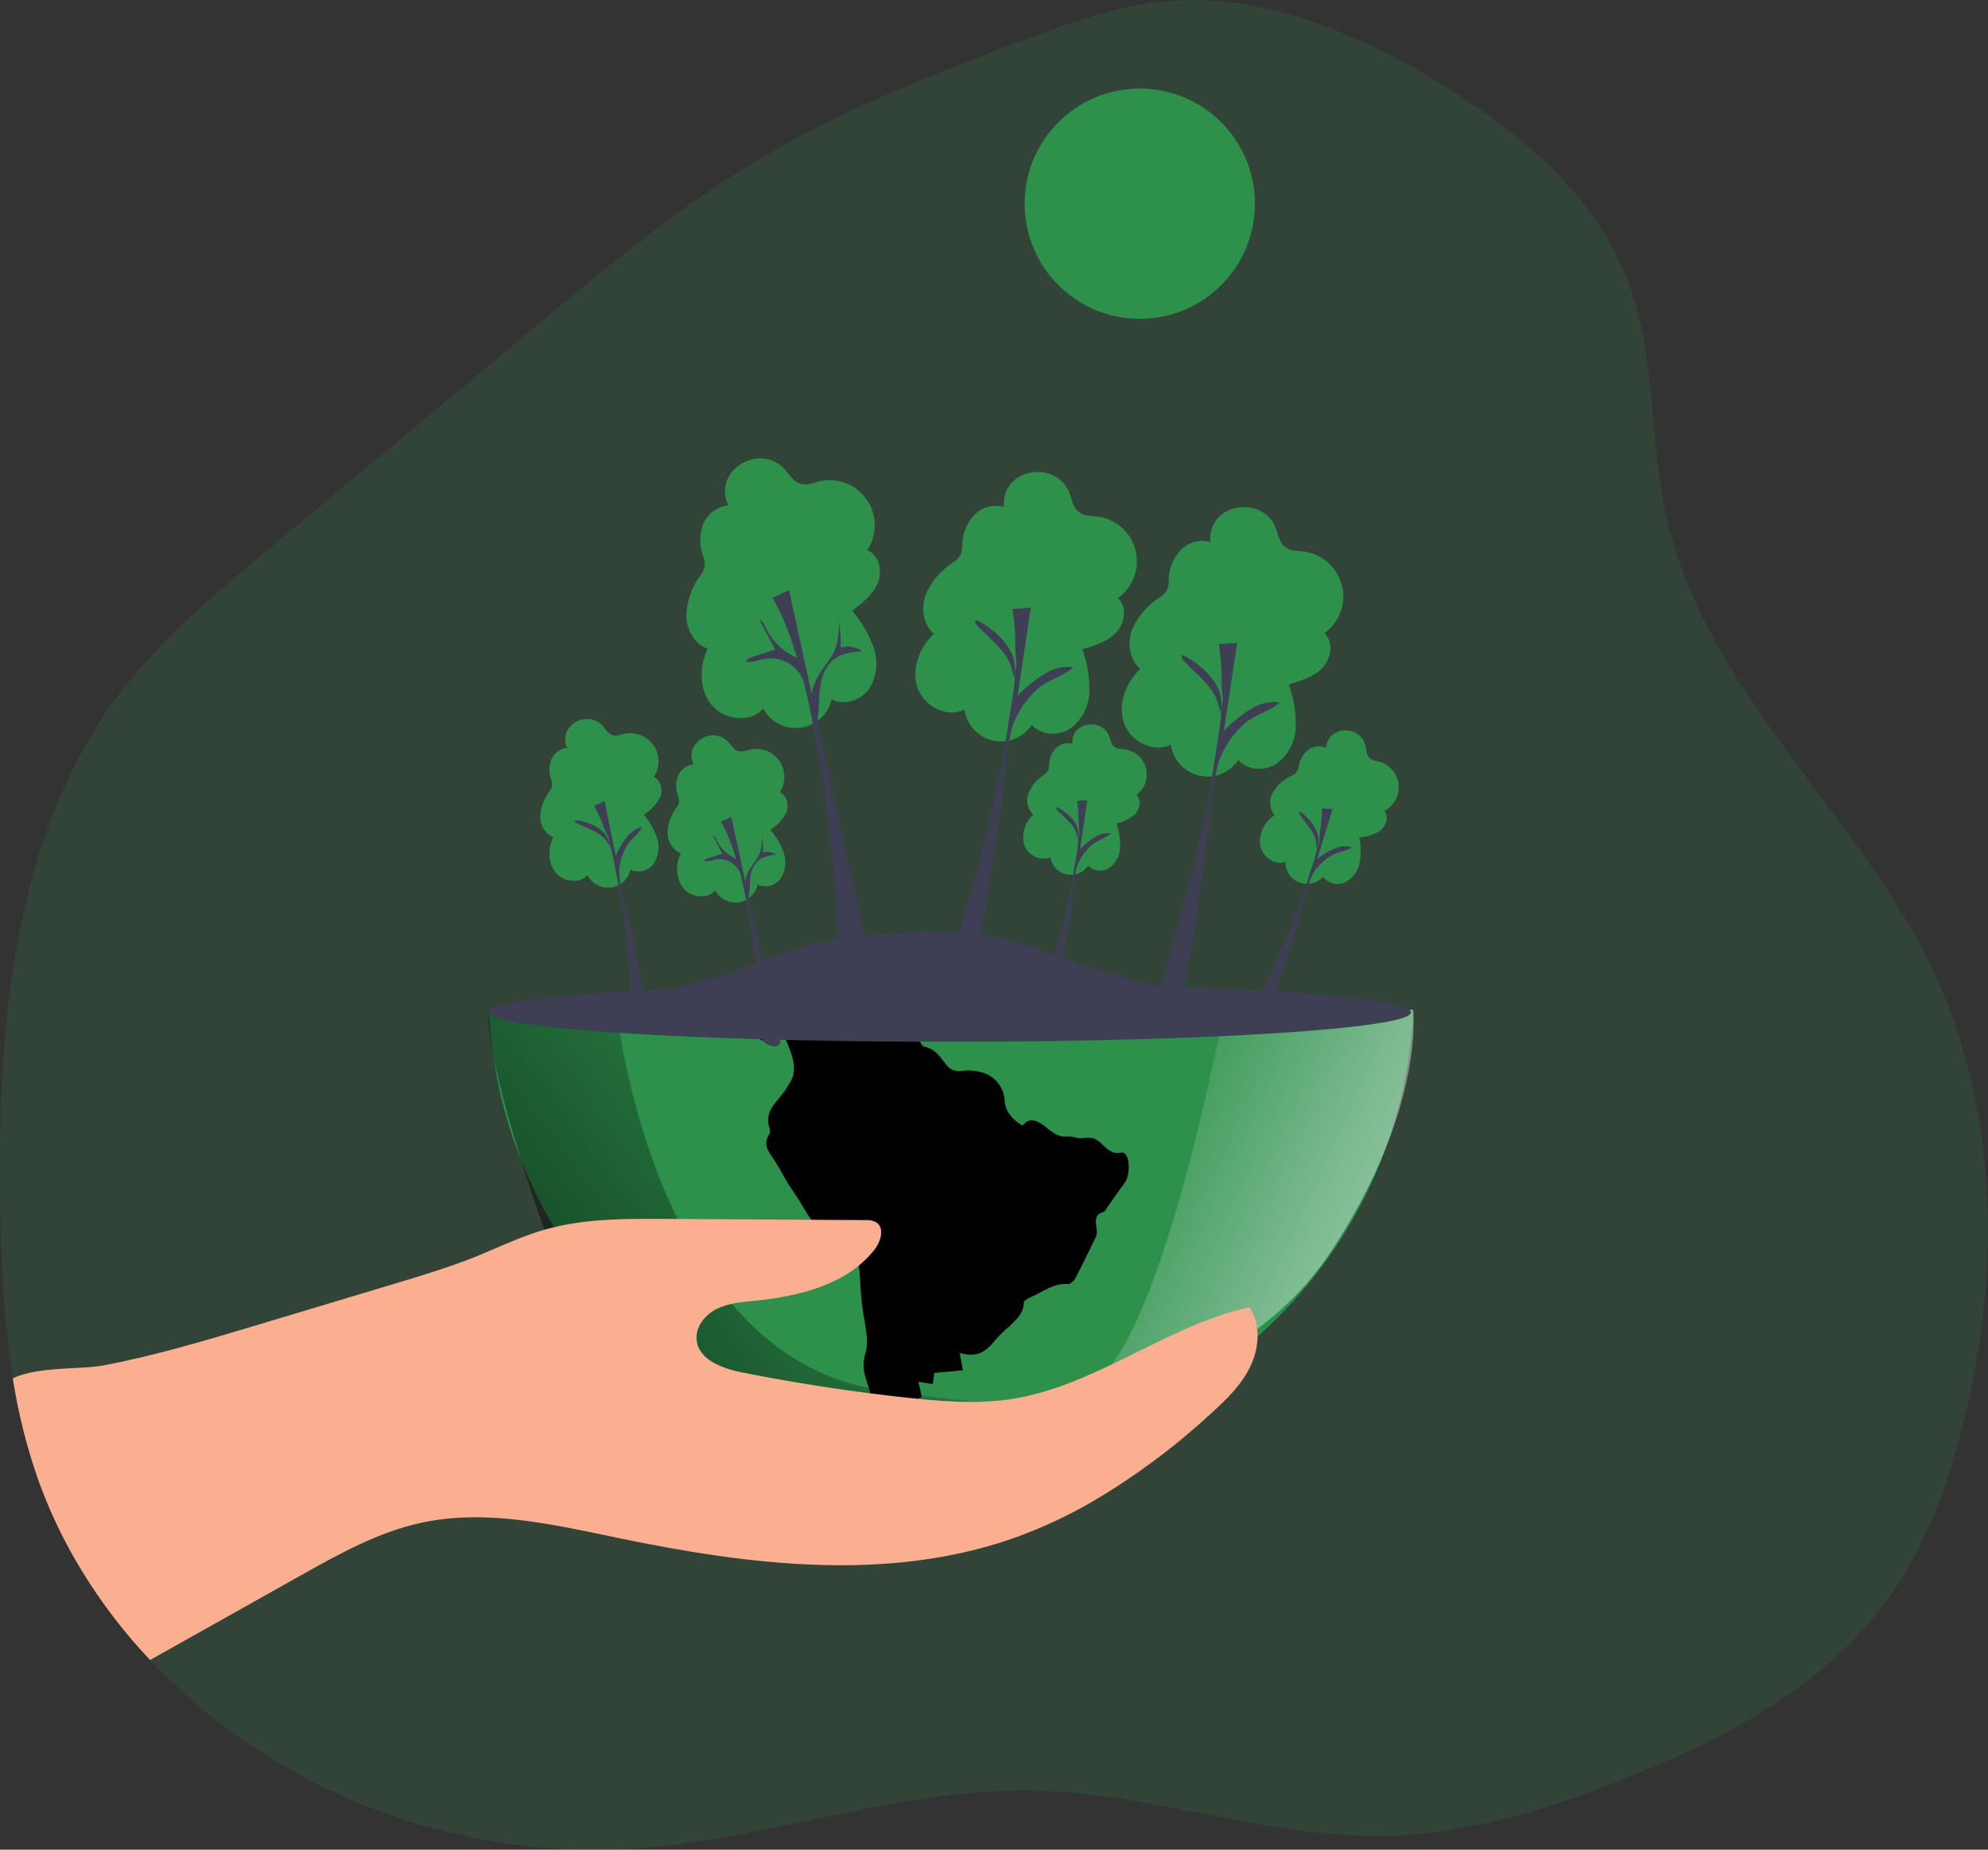 <svg width="173" height="161" viewBox="0 0 173 161" fill="none" xmlns="http://www.w3.org/2000/svg">
<rect x="0" y="0" width="173" height="161" fill="#333333" stroke="none"/>
<g clip-path="url(#clip0)">
<path opacity="0.18" d="M171.07 123.004C169.687 128.802 167.696 134.543 164.176 139.352C158.822 146.666 150.45 151.131 142.056 154.556C135.137 157.377 127.866 159.684 120.392 159.808C110.243 159.978 100.396 156.126 90.243 155.861C78.235 155.55 66.612 160.264 54.633 160.943C41.998 161.613 29.53 157.812 19.416 150.207C17.146 148.491 15.025 146.586 13.076 144.512C8.822 140.054 5.527 134.771 3.395 128.989C2.355 126.062 1.592 123.043 1.118 119.972C0.323 115.06 0.112 110.032 0.029 105.037C-0.232 89.223 1.097 72.271 10.828 59.804C14.244 55.43 18.546 51.835 22.803 48.278L46.31 28.65C52.459 23.514 58.637 18.361 65.49 14.211C73.067 9.626 81.353 6.342 89.659 3.269C93.345 1.91 97.088 0.572 100.997 0.15C109.56 -0.778 117.999 2.788 125.344 7.286C132.234 11.502 138.864 16.974 141.7 24.553C144.085 30.899 143.526 37.952 144.934 44.591C147.87 58.454 159.112 68.572 166.102 80.443C173.691 93.332 174.482 108.619 171.07 123.004Z" fill="#2D914C"/>
<path d="M63.395 43.99C62.932 44.033 62.49 44.197 62.112 44.466C61.733 44.735 61.433 45.1 61.242 45.523C60.872 46.381 60.832 47.345 61.13 48.231C61.277 48.565 61.348 48.927 61.337 49.292C61.261 49.595 61.12 49.877 60.923 50.12C60.188 51.117 59.77 52.312 59.722 53.549C59.722 54.792 60.43 56.055 61.585 56.469C60.848 58.018 60.827 60.006 61.908 61.34C62.989 62.674 65.279 62.968 66.422 61.688C66.732 62.264 67.211 62.731 67.794 63.026C68.377 63.322 69.037 63.432 69.684 63.342C70.332 63.252 70.937 62.966 71.417 62.522C71.897 62.078 72.231 61.498 72.372 60.86C73.457 61.468 74.931 60.959 75.643 59.94C75.972 59.411 76.176 58.814 76.242 58.194C76.308 57.575 76.234 56.948 76.024 56.362C75.597 55.191 74.964 54.105 74.156 53.156C75.043 52.485 75.97 51.768 76.392 50.741C76.815 49.714 76.508 48.293 75.473 47.896C75.89 47.265 76.116 46.528 76.124 45.773C76.133 45.017 75.924 44.275 75.522 43.635C75.12 42.995 74.543 42.484 73.859 42.164C73.174 41.843 72.412 41.727 71.664 41.828C70.865 41.919 70.268 42.387 69.477 42.043C68.865 41.774 68.488 40.962 67.978 40.544C65.718 38.705 62.003 41.111 63.395 43.99Z" fill="#2D914C"/>
<path d="M122.98 87.901C122.534 98.269 118.102 108.064 110.61 115.242C103.118 122.42 93.144 126.428 82.769 126.428C72.394 126.428 62.421 122.42 54.928 115.242C47.436 108.064 43.005 98.269 42.559 87.901H122.98Z" fill="#2D914C"/>
<path d="M106.533 87.901C106.533 87.901 100.62 119.499 94.285 120.646C87.949 121.794 106.533 123.094 115.887 108.838C124.023 96.442 122.98 87.901 122.98 87.901H106.533Z" fill="url(#paint0_linear)"/>
<path d="M53.681 88.121C53.681 88.121 56.947 117.971 76.397 120.941C95.846 123.91 101.191 121.537 101.191 121.537C101.191 121.537 89.183 133.416 72.831 128.959C56.48 124.502 47.374 107.037 47.374 107.037C47.374 107.037 42.107 92.433 42.55 87.901L53.681 88.121Z" fill="url(#paint1_linear)"/>
<path d="M67.026 90.937C67.109 90.821 67.229 90.618 67.374 90.436C67.763 89.91 68.156 89.931 68.405 90.552C68.819 91.559 69.299 92.578 68.997 93.708C68.861 94.045 68.686 94.365 68.475 94.661C67.842 95.804 66.372 96.595 66.985 98.256C67.012 98.334 67.022 98.416 67.015 98.499C67.008 98.581 66.984 98.66 66.943 98.732C66.422 99.498 66.757 100.074 67.221 100.737C67.867 101.66 68.322 102.721 68.985 103.636C69.933 104.928 70.48 106.535 71.912 107.442C72.608 107.881 73.366 108.242 74.02 108.731C74.37 109.001 74.612 109.387 74.703 109.82C74.86 110.963 74.86 112.127 74.981 113.278C75.076 114.202 75.295 115.121 75.394 116.045C75.488 116.567 75.477 117.102 75.361 117.619C75.094 118.373 75.087 119.196 75.341 119.955C75.564 120.634 75.755 121.326 75.958 122.026C76.562 123.927 79.378 125.339 81.378 124.739L79.25 123.666C79.635 123.252 79.933 122.949 80.268 122.597L79.386 122.067L80.214 121.57C80.123 121.177 80.032 120.771 79.924 120.274L81.167 120.473C81.212 120.137 81.254 119.851 81.303 119.503C82.094 119.425 82.889 119.358 83.788 119.276C83.697 118.745 83.61 118.253 83.519 117.76C84.869 118.145 85.688 117.822 86.579 116.674C86.977 116.233 87.403 115.818 87.854 115.432C88.438 114.848 89.096 114.31 89.096 113.361C89.096 113.216 89.44 113.021 89.655 112.926C90.728 112.479 91.659 111.659 92.968 111.766C93.162 111.766 93.456 111.493 93.576 111.269C94.194 110.081 94.79 108.871 95.365 107.662C95.455 107.428 95.476 107.174 95.427 106.929C95.345 106.316 95.208 105.711 96.04 105.483C96.165 105.446 96.247 105.235 96.347 105.102C96.848 104.394 97.332 103.669 97.862 102.986C98.276 102.464 98.376 100.989 97.966 100.501C97.883 100.405 97.717 100.29 97.634 100.31C96.773 100.55 96.297 99.942 95.788 99.482C95.592 99.29 95.35 99.151 95.086 99.079C94.821 99.006 94.543 99.002 94.276 99.068C93.837 99.15 93.341 98.873 92.881 98.923C91.937 99.018 91.411 98.384 90.748 97.908C90.235 97.543 89.56 97.22 88.98 97.978C88.152 97.461 87.527 96.835 87.427 95.85C87.408 95.254 87.191 94.681 86.811 94.221C86.431 93.762 85.91 93.442 85.328 93.311C84.806 93.177 84.264 93.142 83.73 93.207C83.477 93.265 83.213 93.247 82.971 93.156C82.728 93.066 82.517 92.906 82.363 92.698C81.85 92.043 81.399 91.281 80.442 91.107C80.289 91.107 80.09 90.809 80.057 90.623C80.032 90.399 79.94 90.188 79.792 90.018C79.644 89.849 79.447 89.729 79.229 89.674C79.003 89.603 78.772 89.552 78.537 89.521C78.263 89.482 77.984 89.482 77.709 89.521C77.169 89.6 76.618 89.568 76.091 89.425C75.564 89.283 75.072 89.033 74.645 88.692C73.295 87.657 71.055 88.195 70.09 89.6L70.049 89.657C69.846 89.947 69.635 90.242 69.411 90.552C69.134 90.308 68.836 90.089 68.521 89.898C68.082 89.678 67.647 89.484 67.15 89.918C66.999 89.986 66.834 90.014 66.669 90.001C66.504 89.988 66.345 89.934 66.206 89.844C66.132 89.782 66.753 87.976 66.691 87.914H63.933C63.97 88.034 65.175 89.906 65.213 89.985L67.026 90.937Z" fill="url(#paint2_linear)"/>
<path d="M108.823 118.903C108.057 120.518 106.752 121.802 105.423 122.995C102.279 125.908 98.832 128.477 95.142 130.657C92.93 131.948 90.602 133.03 88.189 133.888C77.262 137.723 65.225 136.244 53.888 133.888C48.202 132.707 42.327 131.316 36.654 132.546C32.927 133.354 29.544 135.238 26.219 137.102L13.06 144.491C10.813 142.116 8.821 139.511 7.118 136.721C5.619 134.275 4.371 131.684 3.391 128.988C2.35 126.061 1.588 123.042 1.114 119.971C3.342 118.915 6.994 119.23 9.052 118.841C13.536 117.987 17.925 116.67 22.302 115.357L34.451 111.704C36.737 111.017 39.006 110.329 41.238 109.447C43.283 108.619 45.267 107.645 47.382 107.037C50.757 106.063 54.322 106.08 57.83 106.096L75.266 106.2C75.6 106.171 75.935 106.234 76.235 106.382C77.018 106.871 76.649 108.093 76.074 108.809C73.664 111.841 69.527 112.831 65.684 113.22C64.546 113.336 63.37 113.427 62.351 113.941C61.333 114.454 60.488 115.523 60.624 116.658C60.819 118.373 62.856 119.11 64.546 119.454C69.493 120.439 74.478 121.195 79.502 121.719C82.305 122.005 85.146 122.208 87.933 121.79C95.303 120.688 101.448 115.395 108.723 113.788C109.73 115.266 109.589 117.292 108.823 118.903Z" fill="#FAAF90"/>
<path d="M82.645 90.68C104.816 90.68 122.789 89.535 122.789 88.121C122.789 86.707 104.816 85.561 82.645 85.561C60.474 85.561 42.501 86.707 42.501 88.121C42.501 89.535 60.474 90.68 82.645 90.68Z" fill="#3E3E54"/>
<path d="M70.906 82.153C73.055 81.686 75.237 81.391 77.432 81.27C80.413 81.051 83.436 80.91 86.368 81.498C88.304 81.95 90.208 82.532 92.065 83.242C99.909 85.961 108.035 87.787 116.288 88.684C100.752 89.214 85.208 88.684 69.689 87.926C67.563 87.819 65.439 87.707 63.316 87.591C61.693 87.504 58.894 87.864 57.494 87.152C58.413 85.681 61.867 85.325 63.411 84.741C65.887 83.813 68.322 82.77 70.906 82.153Z" fill="#3E3E54"/>
<path d="M73.018 82.778C73.018 82.778 72.016 60.056 67.221 52.038L68.666 51.371C68.666 51.371 75.461 82.666 75.573 83.002C75.684 83.337 74.686 84.335 73.018 82.778Z" fill="#3E3E54"/>
<path d="M87.37 44.123C86.922 43.999 86.45 43.995 86.002 44.113C85.553 44.231 85.143 44.466 84.815 44.794C84.167 45.463 83.788 46.348 83.751 47.279C83.771 47.644 83.709 48.009 83.568 48.347C83.392 48.608 83.16 48.828 82.889 48.989C81.849 49.663 81.035 50.632 80.55 51.773C80.136 52.928 80.326 54.365 81.262 55.165C80.02 56.349 79.299 58.2 79.833 59.832C80.368 61.464 82.413 62.549 83.933 61.754C84.019 62.403 84.301 63.01 84.742 63.493C85.183 63.977 85.761 64.314 86.399 64.459C87.037 64.604 87.704 64.55 88.31 64.305C88.917 64.06 89.434 63.635 89.792 63.088C90.591 64.04 92.152 64.086 93.179 63.386C93.674 63.007 94.077 62.521 94.358 61.965C94.639 61.408 94.791 60.795 94.802 60.172C94.817 58.927 94.61 57.688 94.194 56.515C95.258 56.204 96.38 55.86 97.138 55.049C97.895 54.237 98.115 52.804 97.282 52.062C97.9 51.622 98.378 51.012 98.657 50.306C98.936 49.6 99.005 48.829 98.856 48.084C98.707 47.34 98.346 46.655 97.816 46.112C97.286 45.568 96.611 45.19 95.871 45.021C95.092 44.822 94.367 45.05 93.75 44.45C93.274 43.982 93.212 43.087 92.881 42.516C91.415 40.006 87.092 40.938 87.37 44.123Z" fill="#2D914C"/>
<path d="M88.082 63.017C88.053 62.255 88.032 61.444 88.421 60.789C88.666 60.423 88.97 60.1 89.32 59.832C89.888 59.32 90.512 58.873 91.179 58.499C91.854 58.126 92.631 57.981 93.394 58.085C92.546 58.863 91.324 59.124 90.438 59.845C89.423 60.713 88.638 61.819 88.152 63.063C87.477 65.295 87.444 67.992 87.096 70.307C86.748 72.622 86.401 75.008 86.049 77.348C85.684 79.833 85.047 82.405 84.947 84.907C84.947 85.259 83.639 85.843 82.628 83.793C83.871 80.065 84.897 76.267 85.833 72.461C86.624 69.218 87.324 65.942 87.808 62.636C88.028 61.145 88.401 59.447 88.322 57.94C88.235 56.345 86.554 54.784 85.212 54.1C85.121 54.05 85.026 54.005 84.931 53.964C84.79 54.063 84.897 54.286 85.013 54.419C86.032 55.554 87.403 56.461 87.937 57.89C88.078 58.267 88.152 58.664 88.281 59.045C88.198 58.801 88.496 58.089 88.459 57.737C88.391 57.267 88.355 56.794 88.351 56.32C88.368 55.211 88.287 54.102 88.107 53.007L89.697 52.895C89.697 52.895 89.026 57.368 88.198 62.972" fill="#3E3E54"/>
<path d="M105.332 47.179C104.885 47.055 104.413 47.051 103.964 47.169C103.515 47.287 103.106 47.522 102.777 47.85C102.13 48.52 101.751 49.404 101.713 50.335C101.732 50.701 101.669 51.065 101.531 51.404C101.354 51.665 101.123 51.884 100.852 52.046C99.812 52.718 98.998 53.686 98.512 54.825C98.098 55.985 98.285 57.422 99.225 58.221C97.982 59.406 97.262 61.257 97.796 62.889C98.33 64.521 100.376 65.606 101.895 64.811C101.981 65.46 102.264 66.066 102.704 66.55C103.145 67.033 103.723 67.37 104.361 67.515C104.999 67.661 105.666 67.607 106.273 67.362C106.879 67.117 107.396 66.692 107.754 66.144C108.554 67.097 110.115 67.143 111.142 66.443C111.635 66.062 112.037 65.576 112.318 65.02C112.599 64.464 112.752 63.852 112.765 63.229C112.778 61.983 112.57 60.745 112.152 59.572C113.22 59.261 114.338 58.917 115.1 58.105C115.862 57.294 116.073 55.861 115.245 55.119C115.863 54.678 116.34 54.069 116.62 53.363C116.899 52.657 116.968 51.885 116.819 51.141C116.669 50.397 116.308 49.712 115.778 49.168C115.249 48.625 114.573 48.246 113.833 48.078C113.055 47.879 112.33 48.107 111.713 47.506C111.233 47.038 111.171 46.144 110.843 45.572C109.378 43.066 105.055 43.994 105.332 47.179Z" fill="#2D914C"/>
<path d="M106.044 66.074C106.015 65.312 105.995 64.5 106.38 63.846C106.626 63.48 106.931 63.157 107.282 62.889C107.851 62.377 108.474 61.93 109.142 61.555C109.816 61.182 110.593 61.037 111.357 61.141C110.508 61.92 109.286 62.181 108.4 62.901C107.385 63.771 106.599 64.876 106.111 66.12C105.44 68.352 105.407 71.048 105.059 73.364C104.711 75.679 104.359 78.065 104.011 80.405C103.647 82.89 103.009 85.462 102.906 87.963C102.906 88.316 101.601 88.9 100.591 86.849C101.833 83.122 102.86 79.324 103.792 75.517C104.587 72.274 105.287 68.998 105.771 65.693C105.986 64.202 106.363 62.504 106.28 60.996C106.198 59.402 104.512 57.84 103.175 57.157C103.084 57.107 102.988 57.062 102.893 57.02C102.752 57.12 102.856 57.343 102.976 57.476C103.995 58.611 105.365 59.518 105.899 60.947C106.04 61.324 106.115 61.721 106.243 62.102C106.16 61.858 106.458 61.145 106.417 60.793C106.354 60.324 106.318 59.851 106.309 59.377C106.331 58.267 106.249 57.158 106.065 56.063L107.659 55.952C107.659 55.952 106.988 60.425 106.152 66.029" fill="#3E3E54"/>
<path d="M93.316 64.745C93.066 64.675 92.803 64.674 92.552 64.74C92.302 64.806 92.074 64.938 91.891 65.121C91.528 65.496 91.316 65.992 91.295 66.513C91.305 66.717 91.27 66.921 91.191 67.11C91.094 67.256 90.965 67.379 90.815 67.47C90.234 67.846 89.778 68.387 89.506 69.023C89.38 69.345 89.353 69.697 89.426 70.034C89.5 70.372 89.672 70.68 89.92 70.92C89.561 71.239 89.296 71.651 89.156 72.111C89.016 72.57 89.005 73.06 89.125 73.525C89.423 74.436 90.562 75.045 91.411 74.602C91.46 74.964 91.619 75.302 91.866 75.571C92.112 75.841 92.436 76.028 92.792 76.109C93.148 76.189 93.52 76.159 93.859 76.022C94.197 75.886 94.486 75.649 94.686 75.344C94.93 75.592 95.254 75.745 95.601 75.776C95.948 75.808 96.294 75.714 96.579 75.513C96.854 75.301 97.079 75.03 97.235 74.719C97.392 74.409 97.478 74.068 97.485 73.72C97.492 73.023 97.377 72.331 97.146 71.674C97.762 71.551 98.334 71.265 98.802 70.846C99.216 70.394 99.344 69.603 98.885 69.189C99.226 68.941 99.488 68.6 99.641 68.207C99.794 67.814 99.832 67.385 99.748 66.972C99.665 66.558 99.465 66.178 99.172 65.875C98.878 65.572 98.504 65.359 98.094 65.262C97.659 65.15 97.266 65.262 96.91 64.943C96.641 64.683 96.608 64.181 96.421 63.862C95.576 62.446 93.167 62.968 93.316 64.745Z" fill="#2D914C"/>
<path d="M93.713 75.302C93.657 74.878 93.724 74.447 93.904 74.059C94.038 73.854 94.208 73.673 94.405 73.525C94.721 73.237 95.07 72.987 95.444 72.78C95.822 72.57 96.258 72.488 96.686 72.548C96.214 72.962 95.535 73.128 95.03 73.529C94.463 74.015 94.024 74.632 93.751 75.327C93.378 76.569 93.357 78.081 93.162 79.373L92.579 83.312C92.376 84.696 92.02 86.141 91.962 87.537C91.962 87.736 91.233 88.059 90.67 86.916C91.353 84.845 91.937 82.712 92.459 80.583C92.902 78.773 93.287 76.942 93.56 75.095C93.739 74.232 93.835 73.354 93.846 72.473C93.8 71.583 92.86 70.709 92.111 70.328L91.953 70.249C91.875 70.307 91.953 70.431 91.999 70.506C92.57 71.139 93.336 71.645 93.635 72.444C93.713 72.655 93.755 72.858 93.825 73.09C93.779 72.954 93.945 72.556 93.924 72.361C93.887 72.098 93.866 71.832 93.862 71.566C93.875 70.945 93.829 70.323 93.726 69.711L94.616 69.648L93.788 75.277" fill="#3E3E54"/>
<path d="M115.402 65.101C115.154 64.989 114.881 64.945 114.61 64.974C114.34 65.002 114.082 65.102 113.862 65.262C113.428 65.596 113.133 66.078 113.034 66.617C113.011 66.829 112.943 67.034 112.835 67.217C112.711 67.356 112.557 67.463 112.384 67.532C111.722 67.832 111.164 68.322 110.781 68.94C110.599 69.252 110.512 69.611 110.533 69.972C110.553 70.334 110.68 70.68 110.897 70.97C110.473 71.244 110.132 71.63 109.913 72.085C109.694 72.54 109.605 73.047 109.655 73.55C109.825 74.544 110.897 75.352 111.862 75.025C111.855 75.408 111.966 75.784 112.179 76.103C112.392 76.422 112.698 76.668 113.055 76.808C113.411 76.948 113.803 76.976 114.176 76.887C114.549 76.799 114.886 76.598 115.141 76.313C115.357 76.608 115.669 76.817 116.024 76.904C116.379 76.99 116.753 76.948 117.079 76.785C117.403 76.609 117.682 76.363 117.897 76.065C118.112 75.767 118.257 75.424 118.322 75.062C118.437 74.341 118.426 73.605 118.288 72.887C118.942 72.858 119.576 72.653 120.123 72.295C120.636 71.881 120.885 71.082 120.471 70.58C120.864 70.377 121.191 70.065 121.412 69.681C121.634 69.297 121.74 68.858 121.718 68.415C121.697 67.973 121.549 67.546 121.292 67.185C121.035 66.824 120.679 66.545 120.268 66.381C119.854 66.198 119.394 66.269 119.092 65.863C118.852 65.548 118.897 65.034 118.756 64.666C118.106 63.067 115.527 63.229 115.402 65.101Z" fill="#2D914C"/>
<path d="M114.156 76.114C114.167 75.671 114.302 75.241 114.545 74.871C114.72 74.679 114.926 74.518 115.154 74.395C115.527 74.148 115.927 73.944 116.346 73.786C116.77 73.629 117.234 73.612 117.667 73.741C117.108 74.118 116.384 74.155 115.8 74.503C115.134 74.913 114.581 75.483 114.189 76.159C113.601 77.402 113.361 78.951 112.947 80.264L111.705 84.261C111.291 85.665 110.678 87.106 110.4 88.547C110.363 88.751 109.572 88.962 109.158 87.719C110.197 85.648 111.137 83.557 112.011 81.428C112.756 79.618 113.448 77.783 114.019 75.907C114.341 75.038 114.578 74.141 114.727 73.227C114.819 72.299 113.982 71.243 113.266 70.742L113.113 70.638C113.021 70.684 113.063 70.825 113.113 70.912C113.605 71.657 114.317 72.303 114.504 73.181C114.549 73.409 114.558 73.65 114.599 73.881C114.574 73.732 114.81 73.343 114.819 73.136C114.821 72.859 114.842 72.582 114.881 72.308C114.988 71.664 115.038 71.013 115.03 70.361L115.961 70.435L114.206 76.147" fill="#3E3E54"/>
<path d="M49.366 65.101C49.078 65.126 48.803 65.227 48.566 65.391C48.329 65.556 48.14 65.78 48.016 66.041C47.779 66.573 47.747 67.173 47.925 67.727C48.015 67.937 48.057 68.165 48.049 68.394C48.001 68.584 47.912 68.762 47.788 68.915C47.325 69.532 47.055 70.273 47.014 71.044C47.001 71.43 47.102 71.811 47.306 72.139C47.509 72.467 47.805 72.728 48.157 72.887C47.901 73.359 47.781 73.893 47.81 74.429C47.839 74.965 48.017 75.482 48.322 75.923C48.985 76.752 50.393 76.963 51.134 76.172C51.321 76.538 51.616 76.838 51.98 77.03C52.343 77.222 52.757 77.297 53.165 77.245C53.573 77.193 53.954 77.016 54.258 76.739C54.561 76.461 54.772 76.097 54.861 75.695C55.211 75.863 55.609 75.899 55.984 75.799C56.359 75.699 56.686 75.468 56.906 75.149C57.114 74.82 57.246 74.449 57.292 74.063C57.338 73.676 57.297 73.285 57.171 72.916C56.912 72.184 56.525 71.504 56.028 70.908C56.623 70.544 57.11 70.03 57.44 69.416C57.709 68.779 57.527 67.892 56.886 67.64C57.148 67.249 57.294 66.792 57.304 66.321C57.314 65.851 57.189 65.387 56.943 64.986C56.698 64.584 56.342 64.262 55.918 64.057C55.495 63.852 55.021 63.773 54.554 63.829C54.057 63.879 53.681 64.169 53.192 63.945C52.811 63.775 52.583 63.266 52.264 63.001C50.852 61.825 48.521 63.295 49.366 65.101Z" fill="#2D914C"/>
<path d="M53.83 76.01C53.606 75.587 53.51 75.108 53.552 74.631C53.616 74.365 53.726 74.111 53.875 73.881C54.096 73.458 54.366 73.062 54.678 72.701C54.993 72.339 55.415 72.087 55.883 71.984C55.552 72.618 54.902 73.032 54.529 73.641C54.121 74.367 53.898 75.182 53.879 76.014C53.962 77.464 54.521 79.05 54.815 80.479C55.109 81.908 55.411 83.379 55.714 84.832C56.028 86.361 56.206 88.009 56.683 89.496C56.753 89.703 56.119 90.324 55.088 89.339C55.01 86.895 54.807 84.447 54.538 82.02C54.306 79.949 54.016 77.878 53.589 75.845C53.445 74.871 53.209 73.912 52.886 72.983C52.496 72.071 51.175 71.516 50.244 71.4H50.049C49.987 71.487 50.099 71.595 50.194 71.649C51.022 72.092 52.032 72.332 52.65 73.053C52.811 73.244 52.944 73.467 53.097 73.658C52.997 73.534 53.018 73.049 52.923 72.854C52.783 72.586 52.66 72.309 52.554 72.026C52.327 71.371 52.042 70.737 51.701 70.133L52.608 69.719C52.608 69.719 53.175 72.481 53.883 75.932" fill="#3E3E54"/>
<path d="M71.324 58.635C71.738 57.923 72.355 57.306 72.67 56.531C72.944 55.713 73.053 54.849 72.989 53.988C73.129 54.773 73.184 55.57 73.15 56.366C73.464 56.268 73.797 56.246 74.121 56.302C74.445 56.358 74.751 56.491 75.014 56.689C74.186 56.763 73.324 56.85 72.649 57.331C71.821 57.923 71.465 58.987 71.349 59.998C71.233 61.009 71.299 62.044 71.076 63.042C71.076 62.297 70.703 61.584 70.62 60.872C70.537 60.16 70.956 59.244 71.324 58.635Z" fill="#3E3E54"/>
<path d="M66.786 54.945C66.604 54.564 66.459 54.117 66.082 53.922L67.453 56.548L65.304 57.231C65.117 57.289 64.889 57.438 64.964 57.617C65.556 57.67 66.128 57.41 66.716 57.327C67.37 57.25 68.031 57.387 68.601 57.717C69.171 58.047 69.619 58.552 69.879 59.157C69.825 59.025 70.003 58.532 70.003 58.358C70.022 58.105 69.973 57.852 69.862 57.625C69.676 57.356 69.233 57.24 68.96 57.07C68.048 56.582 67.294 55.845 66.786 54.945Z" fill="#3E3E54"/>
<path d="M60.364 66.534C60.078 66.56 59.803 66.662 59.569 66.828C59.335 66.995 59.149 67.221 59.03 67.482C58.8 68.015 58.776 68.615 58.964 69.164C59.054 69.371 59.096 69.596 59.088 69.822C59.044 70.013 58.957 70.191 58.836 70.344C58.382 70.964 58.123 71.705 58.095 72.473C58.086 72.855 58.192 73.231 58.397 73.554C58.603 73.876 58.9 74.13 59.25 74.283C59.002 74.756 58.889 75.288 58.924 75.821C58.959 76.354 59.141 76.866 59.449 77.302C60.115 78.131 61.54 78.309 62.244 77.514C62.436 77.871 62.733 78.16 63.095 78.343C63.456 78.526 63.865 78.594 64.267 78.539C64.668 78.483 65.043 78.305 65.341 78.03C65.638 77.755 65.845 77.396 65.933 77C66.284 77.161 66.681 77.192 67.052 77.087C67.424 76.983 67.746 76.749 67.962 76.429C68.164 76.1 68.291 75.731 68.331 75.347C68.372 74.964 68.327 74.576 68.198 74.213C67.932 73.487 67.54 72.814 67.039 72.225C67.624 71.857 68.103 71.341 68.426 70.73C68.687 70.092 68.496 69.214 67.854 68.965C68.112 68.574 68.252 68.118 68.257 67.65C68.262 67.181 68.133 66.722 67.884 66.325C67.635 65.929 67.277 65.612 66.854 65.413C66.43 65.215 65.958 65.142 65.494 65.204C64.997 65.262 64.629 65.552 64.14 65.341C63.759 65.175 63.527 64.67 63.208 64.409C61.805 63.262 59.502 64.749 60.364 66.534Z" fill="#2D914C"/>
<path d="M66.331 90.573C66.331 90.573 65.709 76.491 62.74 71.521L63.639 71.106C63.639 71.106 67.846 90.502 67.908 90.697C67.97 90.892 67.366 91.525 66.331 90.573Z" fill="#3E3E54"/>
<path d="M65.279 75.609C65.586 75.196 65.863 74.761 66.107 74.308C66.276 73.8 66.342 73.264 66.302 72.73C66.388 73.216 66.422 73.711 66.401 74.204C66.596 74.144 66.802 74.131 67.002 74.165C67.203 74.2 67.393 74.281 67.556 74.403C67.04 74.409 66.534 74.552 66.09 74.817C65.85 75.024 65.654 75.277 65.515 75.562C65.376 75.847 65.297 76.157 65.283 76.474C65.261 77.106 65.206 77.737 65.117 78.363C65.049 77.909 64.955 77.46 64.836 77.017C64.837 76.513 64.992 76.022 65.279 75.609Z" fill="#3E3E54"/>
<path d="M62.467 73.322C62.351 73.086 62.264 72.805 62.028 72.689L62.856 74.316L61.527 74.731C61.411 74.768 61.266 74.863 61.316 74.971C61.683 74.952 62.047 74.892 62.401 74.793C62.807 74.744 63.218 74.828 63.572 75.033C63.925 75.237 64.203 75.551 64.364 75.927C64.331 75.845 64.438 75.538 64.438 75.43C64.451 75.273 64.421 75.116 64.351 74.975C64.235 74.809 63.962 74.739 63.792 74.631C63.237 74.326 62.779 73.873 62.467 73.322Z" fill="#3E3E54"/>
<path d="M99.187 27.754C104.721 27.754 109.208 23.267 109.208 17.731C109.208 12.195 104.721 7.708 99.187 7.708C93.653 7.708 89.167 12.195 89.167 17.731C89.167 23.267 93.653 27.754 99.187 27.754Z" fill="#2D914C"/>
<path d="M84.115 11.286C85.688 13.806 86.472 16.739 86.367 19.707C86.262 22.676 85.273 25.546 83.527 27.949C85.958 28.114 88.413 28.624 90.516 29.858C92.62 31.093 94.334 33.122 94.786 35.52C96.662 32.939 99.456 31.177 102.593 30.595C105.73 30.013 108.97 30.657 111.647 32.393C111.233 28.889 109.229 25.41 110.214 22.018C110.943 19.533 113.113 17.756 115.183 16.161C113.326 14.865 111.86 13.083 110.948 11.01C110.036 8.937 109.712 6.652 110.011 4.407C107.982 6.109 105.063 6.478 102.496 5.844C100.347 5.297 99.001 3.885 97.113 2.966C95.871 2.365 96.189 2.406 95.316 3.5C94.699 4.266 94.235 5.132 93.581 5.877C92.342 7.289 90.877 8.484 89.245 9.414C88.761 9.688 84.471 11.837 84.115 11.286Z" fill="url(#paint3_linear)"/>
<path d="M95.398 128.441L95.142 130.657C92.93 131.948 90.602 133.03 88.189 133.888C77.262 137.723 65.225 136.244 53.888 133.888C48.202 132.707 42.327 131.316 36.654 132.546C32.927 133.353 29.544 135.238 26.219 137.102L13.06 144.491C10.813 142.116 8.822 139.511 7.118 136.721C9.809 135.329 27.196 126.507 34.38 127.327C42.173 128.218 63.552 132.003 68.674 131.784C73.796 131.564 95.398 128.441 95.398 128.441Z" fill="url(#paint4_linear)"/>
</g>
<defs>
<linearGradient id="paint0_linear" x1="94.533" y1="98.492" x2="157.134" y2="126.557" gradientUnits="userSpaceOnUse">
<stop offset="0.02" stop-color="white" stop-opacity="0"/>
<stop offset="0.32" stop-color="white" stop-opacity="0.39"/>
<stop offset="0.68" stop-color="white" stop-opacity="0.68"/>
<stop offset="1" stop-color="white"/>
</linearGradient>
<linearGradient id="paint1_linear" x1="33.25" y1="133.275" x2="82.252" y2="97.199" gradientUnits="userSpaceOnUse">
<stop offset="0.01"/>
<stop offset="0.13" stop-opacity="0.69"/>
<stop offset="1" stop-opacity="0"/>
</linearGradient>
<linearGradient id="paint2_linear" x1="7156.4" y1="5225.64" x2="6728.16" y2="17509.5" gradientUnits="userSpaceOnUse">
<stop offset="0.01"/>
<stop offset="0.13" stop-opacity="0.69"/>
<stop offset="1" stop-opacity="0"/>
</linearGradient>
<linearGradient id="paint3_linear" x1="6722.41" y1="1781.74" x2="9142.19" y2="1781.74" gradientUnits="userSpaceOnUse">
<stop offset="0.02" stop-color="white" stop-opacity="0"/>
<stop offset="0.32" stop-color="white" stop-opacity="0.39"/>
<stop offset="0.68" stop-color="white" stop-opacity="0.68"/>
<stop offset="1" stop-color="white"/>
</linearGradient>
<linearGradient id="paint4_linear" x1="11950.6" y1="7838.57" x2="11928.9" y2="4029.74" gradientUnits="userSpaceOnUse">
<stop offset="0.01"/>
<stop offset="0.13" stop-opacity="0.69"/>
<stop offset="1" stop-opacity="0"/>
</linearGradient>
<clipPath id="clip0">
<rect width="173" height="161" fill="white"/>
</clipPath>
</defs>
</svg>
